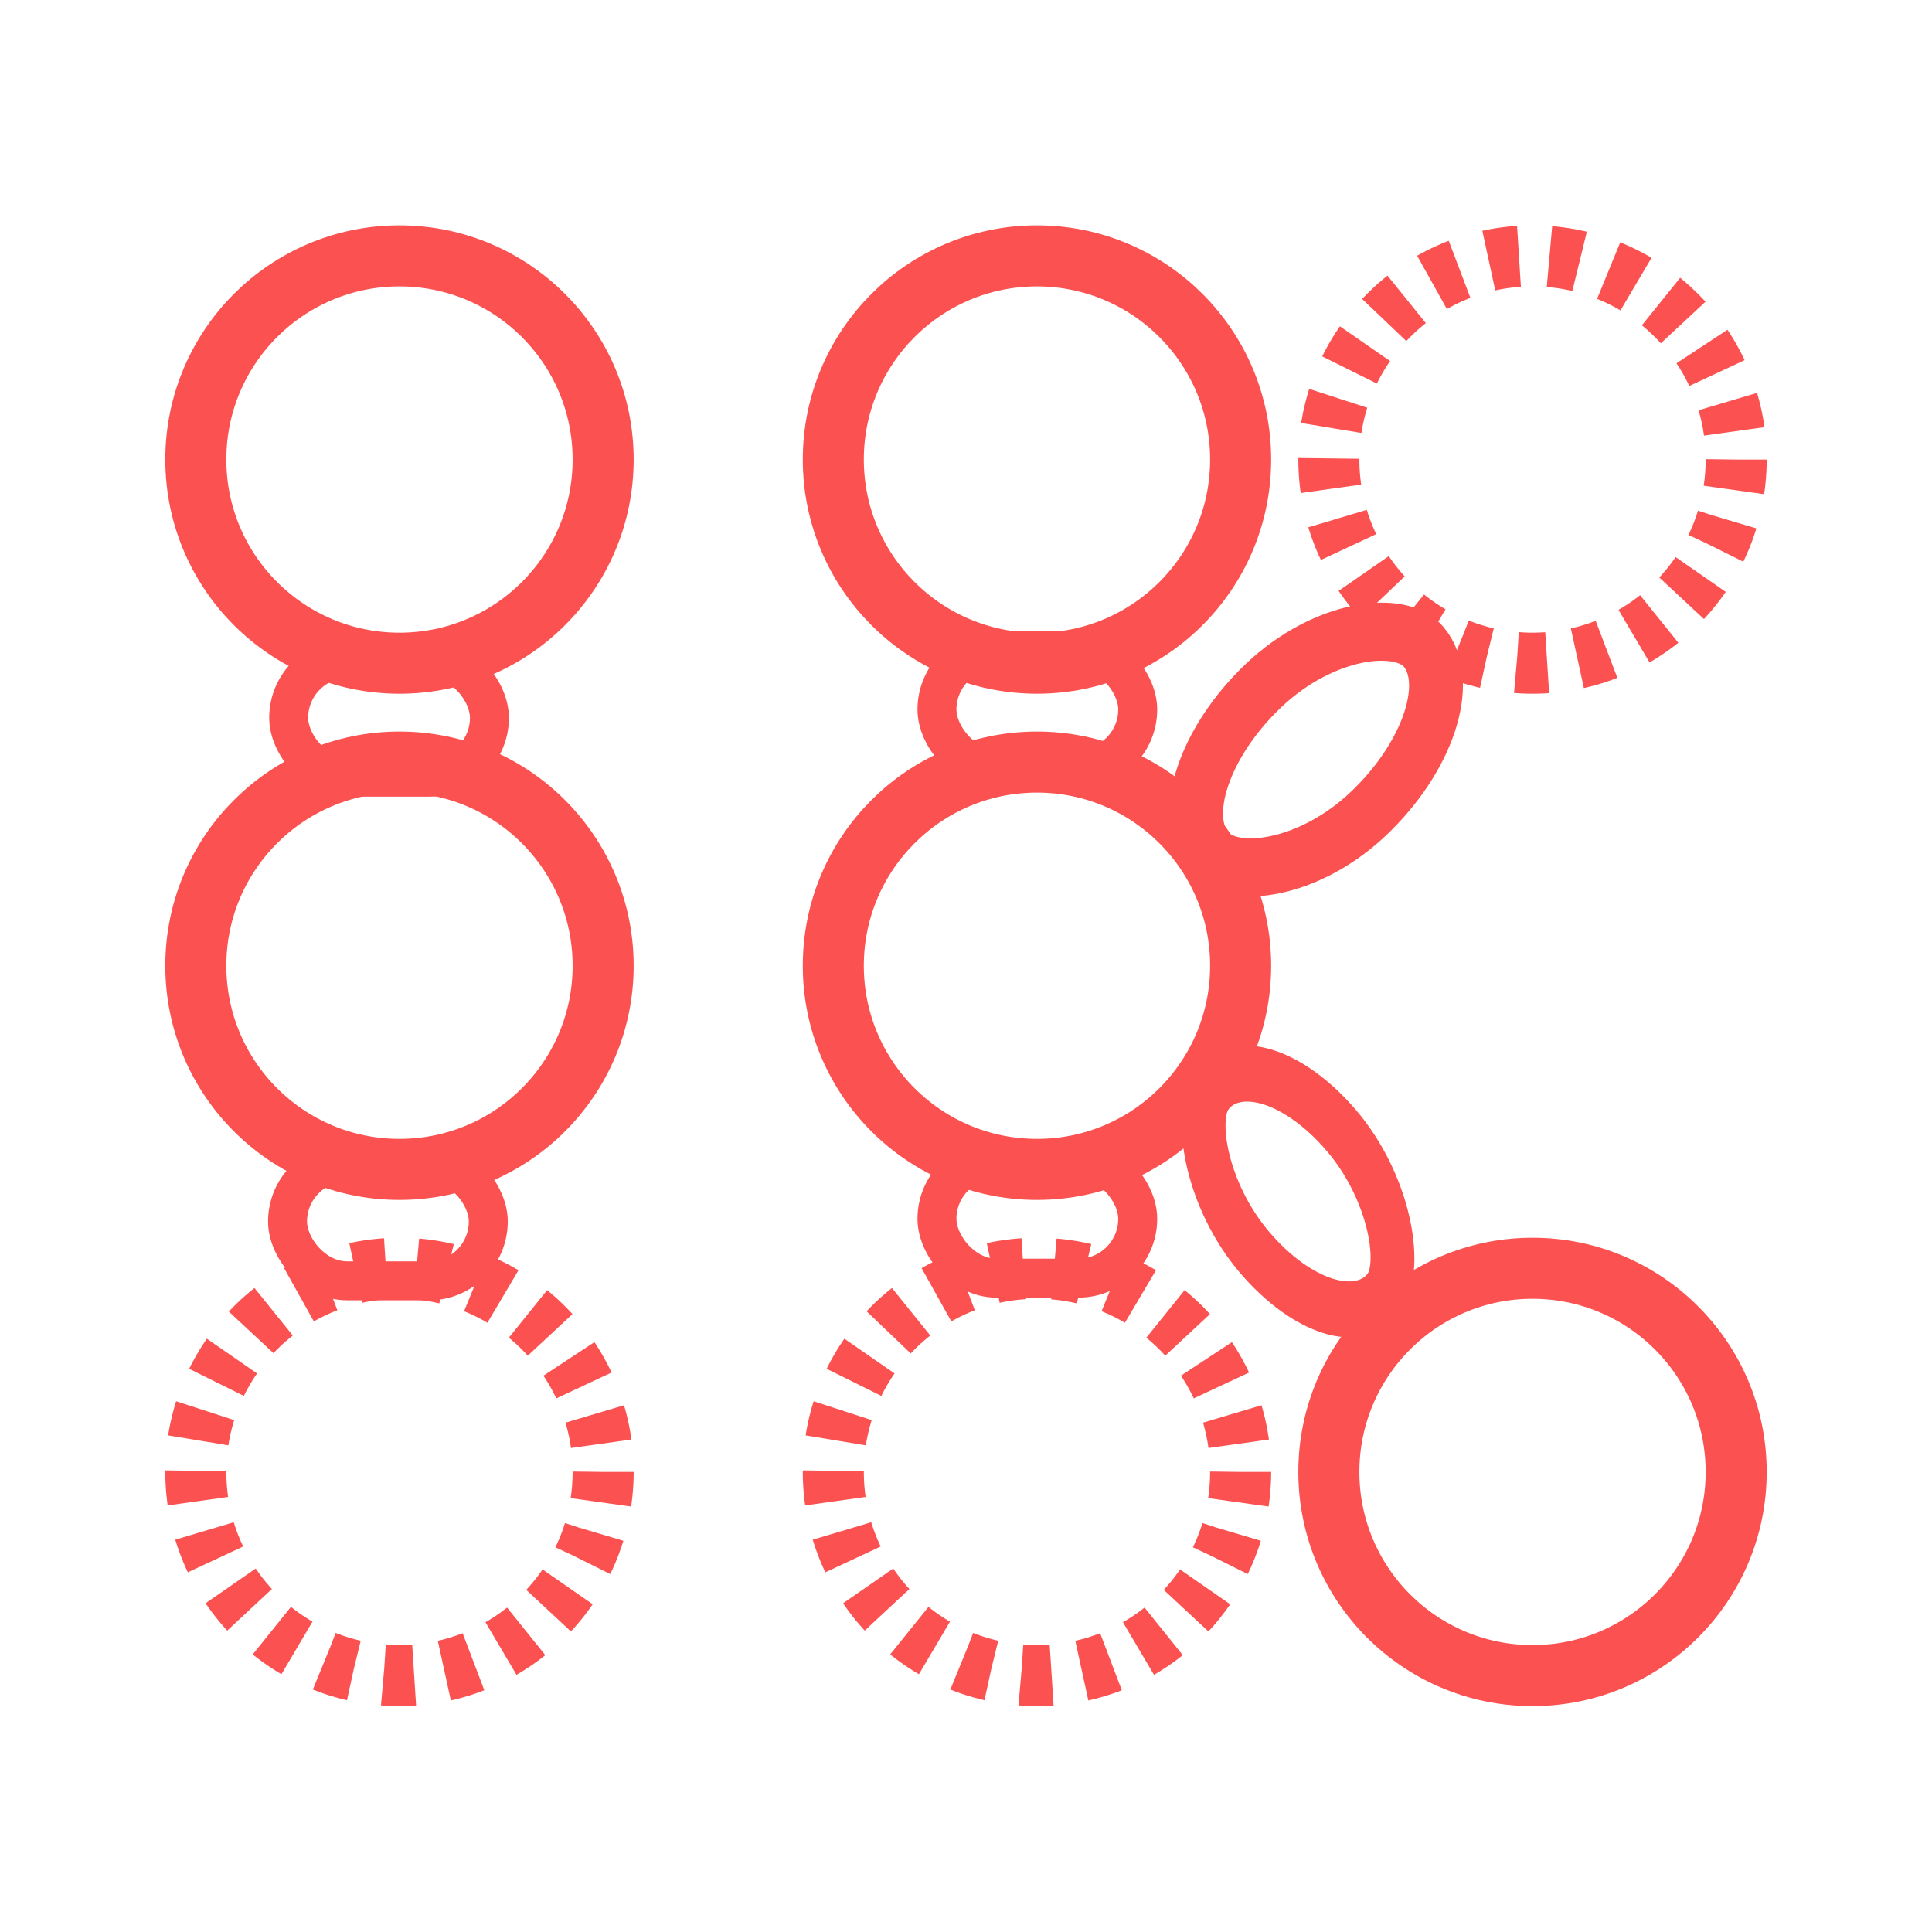 <?xml version="1.0" encoding="UTF-8" standalone="no"?>
<!-- Created with Inkscape (http://www.inkscape.org/) -->

<svg
   width="200mm"
   height="200mm"
   viewBox="0 0 200 200"
   version="1.1"
   id="svg1"
   inkscape:version="1.4 (e7c3feb100, 2024-10-09)"
   sodipodi:docname="logo_godot_ik_big.svg"
   xmlns:inkscape="http://www.inkscape.org/namespaces/inkscape"
   xmlns:sodipodi="http://sodipodi.sourceforge.net/DTD/sodipodi-0.dtd"
   xmlns="http://www.w3.org/2000/svg"
   xmlns:svg="http://www.w3.org/2000/svg">
  <sodipodi:namedview
     id="namedview1"
     pagecolor="#ffffff"
     bordercolor="#000000"
     borderopacity="0.25"
     inkscape:showpageshadow="2"
     inkscape:pageopacity="0.0"
     inkscape:pagecheckerboard="0"
     inkscape:deskcolor="#d1d1d1"
     inkscape:document-units="mm"
     inkscape:zoom="0.39920045"
     inkscape:cx="-62.62518"
     inkscape:cy="573.64665"
     inkscape:window-width="1920"
     inkscape:window-height="1024"
     inkscape:window-x="0"
     inkscape:window-y="0"
     inkscape:window-maximized="1"
     inkscape:current-layer="layer1" />
  <defs
     id="defs1" />
  <g
     inkscape:label="Layer 1"
     inkscape:groupmode="layer"
     id="layer1">
    <circle
       style="fill:none;fill-opacity:1;stroke:#fb5251;stroke-width:6.319;stroke-dasharray:3.16, 3.16;stroke-dashoffset:0;stroke-opacity:1"
       id="path1"
       cx="107.347"
       cy="152.374"
       r="21.083" />
    <circle
       style="fill:none;fill-opacity:1;stroke:#fb5251;stroke-width:6.319;stroke-dasharray:3.16, 3.16;stroke-dashoffset:0;stroke-opacity:1"
       id="path1-4"
       cx="41.354"
       cy="152.374"
       r="21.083" />
    <circle
       style="fill:none;fill-opacity:1;stroke:#fb5251;stroke-width:6.319;stroke-dasharray:none;stroke-dashoffset:0;stroke-opacity:1"
       id="path1-4-8"
       cx="41.354"
       cy="47.572"
       r="21.083" />
    <circle
       style="fill:none;fill-opacity:1;stroke:#fb5251;stroke-width:6.319;stroke-dasharray:none;stroke-dashoffset:0;stroke-opacity:1"
       id="path1-4-89"
       cx="107.347"
       cy="99.973"
       r="21.083" />
    <circle
       style="fill:none;fill-opacity:1;stroke:#fb5251;stroke-width:6.319;stroke-dasharray:none;stroke-dashoffset:0;stroke-opacity:1"
       id="path1-4-3"
       cx="41.354"
       cy="99.973"
       r="21.083" />
    <circle
       style="fill:none;fill-opacity:1;stroke:#fb5251;stroke-width:6.319;stroke-dasharray:none;stroke-dashoffset:0;stroke-opacity:1"
       id="path1-4-0"
       cx="158.646"
       cy="152.374"
       r="21.083" />
    <circle
       style="fill:none;fill-opacity:1;stroke:#fb5251;stroke-width:6.319;stroke-dasharray:none;stroke-dashoffset:0;stroke-opacity:1"
       id="path1-4-897"
       cx="107.347"
       cy="47.572"
       r="21.083" />
    <circle
       style="fill:none;fill-opacity:1;stroke:#fb5251;stroke-width:6.319;stroke-dasharray:3.16, 3.16;stroke-dashoffset:0;stroke-opacity:1"
       id="path1-4-897-2"
       cx="158.646"
       cy="47.572"
       r="21.083" />
    <rect
       style="fill:none;fill-opacity:1;stroke:#fb5251;stroke-width:5.797;stroke-dasharray:none;stroke-dashoffset:0;stroke-opacity:1"
       id="rect1-1"
       width="30.789"
       height="17.141"
       x="41.507"
       y="141.869"
       transform="matrix(0.726,-0.688,0.631,0.776,0,0)"
       ry="8.57"
       rx="15.395" />
    <rect
       style="fill:none;fill-opacity:1;stroke:#fb5251;stroke-width:5.203;stroke-dasharray:none;stroke-dashoffset:0;stroke-opacity:1"
       id="rect1-1-6"
       width="27.483"
       height="15.468"
       x="172.924"
       y="-30.745"
       transform="matrix(0.648,0.761,-0.583,0.813,0,0)"
       ry="7.734"
       rx="13.741" />
    <rect
       style="fill:none;fill-opacity:1;stroke:#fb5251;stroke-width:4.033;stroke-dasharray:none;stroke-dashoffset:0;stroke-opacity:1"
       id="rect1-5-7"
       width="20.781"
       height="12.29"
       x="29.884"
       y="68.161"
       ry="6.145" />
    <rect
       style="fill:none;fill-opacity:1;stroke:#fb5251;stroke-width:4.033;stroke-dasharray:none;stroke-dashoffset:0;stroke-opacity:1"
       id="rect1-5-7-5"
       width="20.781"
       height="12.29"
       x="29.767"
       y="120.3"
       ry="6.145" />
    <rect
       style="fill:none;fill-opacity:1;stroke:#fb5251;stroke-width:4.033;stroke-dasharray:none;stroke-dashoffset:0;stroke-opacity:1"
       id="rect1-5-7-2"
       width="20.781"
       height="12.29"
       x="96.995"
       y="67.299"
       ry="6.145" />
    <rect
       style="fill:none;fill-opacity:1;stroke:#fb5251;stroke-width:4.033;stroke-dasharray:none;stroke-dashoffset:0;stroke-opacity:1"
       id="rect1-5-7-2-1"
       width="20.781"
       height="12.29"
       x="96.995"
       y="120.025"
       ry="6.145" />
  </g>
</svg>
